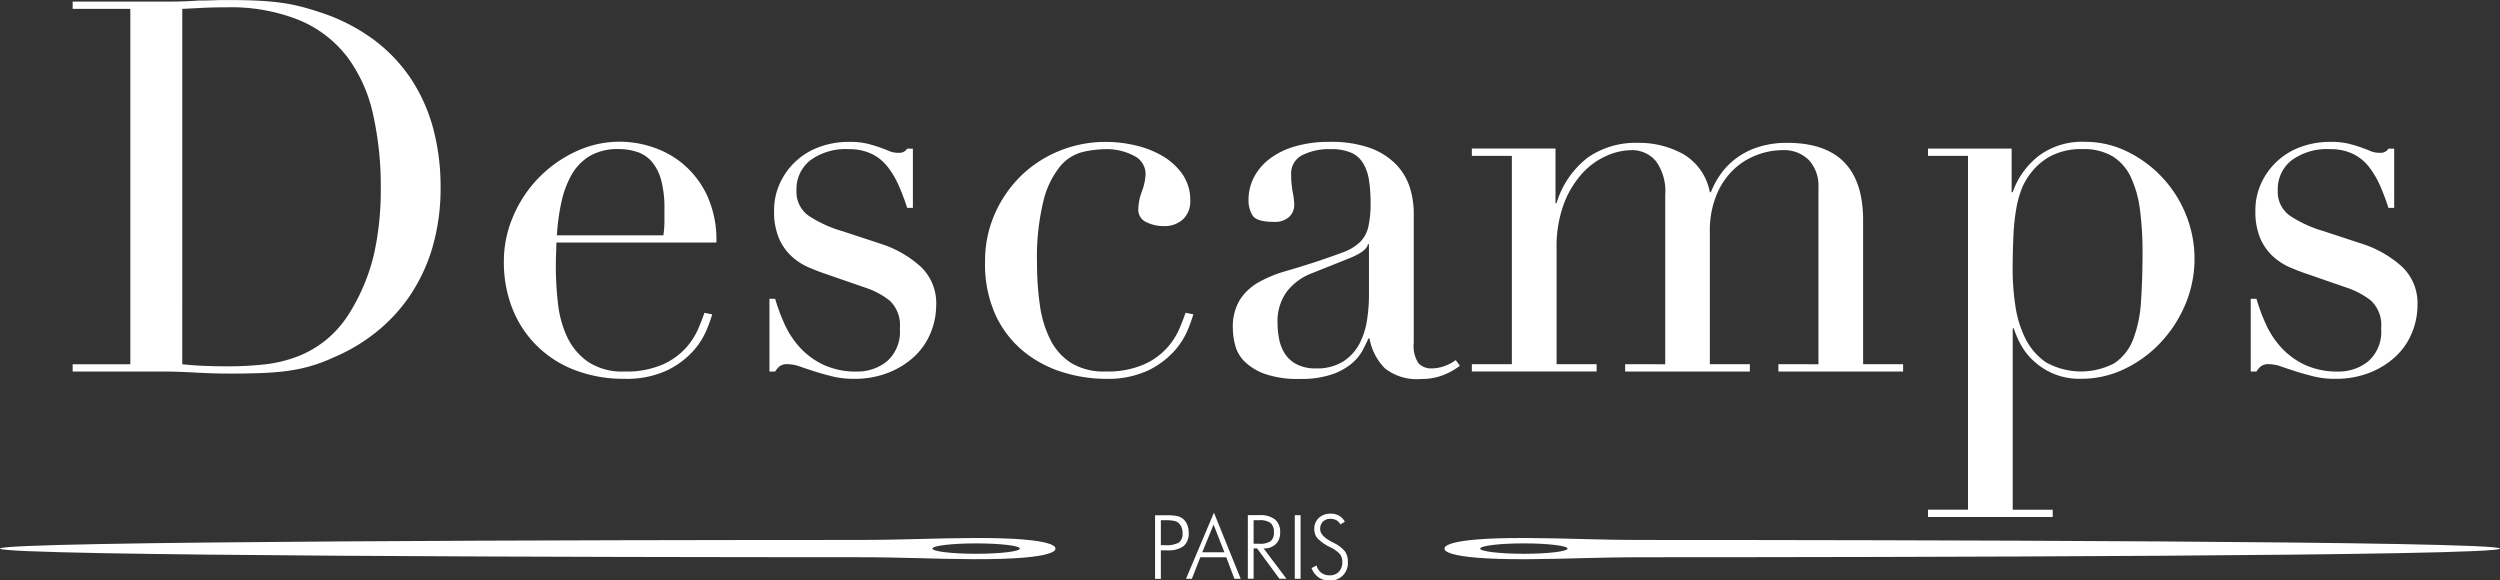 <svg xmlns="http://www.w3.org/2000/svg" width="210.127" height="48.79" viewBox="0 0 210.127 48.79">
  <rect x="0" y="0" width="210.127" height="48.79" fill="#333333" stroke="none"/>
  <g id="Group_68" data-name="Group 68" transform="translate(-8215.001 -459)">
    <path id="Path_32" data-name="Path 32" d="M307.236,601.385l-3.275,1.31a4.782,4.782,0,0,0-2.14,1.594,4.246,4.246,0,0,0-.742,2.555,7.312,7.312,0,0,0,.131,1.354,3.457,3.457,0,0,0,.48,1.245,2.66,2.66,0,0,0,.983.895,3.361,3.361,0,0,0,1.638.35,4.064,4.064,0,0,0,2.336-.611A4.011,4.011,0,0,0,308,608.547a6.476,6.476,0,0,0,.611-1.987,13.875,13.875,0,0,0,.153-1.943v-4.367h-.087Q308.589,600.817,307.236,601.385Z" transform="translate(8021.3 -120.724)" fill="none"/>
    <path id="Path_38" data-name="Path 38" d="M233.949,665.252c0-.241-1.644-.435-3.673-.435s-3.675.194-3.675.435,1.644.437,3.675.437S233.949,665.5,233.949,665.252Z" transform="translate(8066.771 -160.144)" fill="none"/>
    <path id="Path_41" data-name="Path 41" d="M284.833,663.092H286.7l-.913-2.326Z" transform="translate(8031.219 -157.671)" fill="none"/>
    <path id="Path_42" data-name="Path 42" d="M277.447,660.111a.775.775,0,0,0-.387-.227,3.626,3.626,0,0,0-.829-.065H275.9v2.1h.332a2.17,2.17,0,0,0,1.189-.224.916.916,0,0,0,.3-.787,1.316,1.316,0,0,0-.069-.437A1.067,1.067,0,0,0,277.447,660.111Z" transform="translate(8036.674 -157.093)" fill="none"/>
    <path id="Path_43" data-name="Path 43" d="M296.4,659.819h-.489v1.975h.489a1.545,1.545,0,0,0,.948-.217.9.9,0,0,0,.268-.739.976.976,0,0,0-.278-.785A1.468,1.468,0,0,0,296.4,659.819Z" transform="translate(8024.453 -157.093)" fill="none"/>
    <path id="Path_48" data-name="Path 48" d="M460.789,595.6a5.309,5.309,0,0,0,1.725,2.031,6.014,6.014,0,0,0,5.787.088,4.219,4.219,0,0,0,1.572-2.009,10.575,10.575,0,0,0,.655-3.166q.131-1.855.131-4.127a26.741,26.741,0,0,0-.218-3.6,9.2,9.2,0,0,0-.764-2.73,4.089,4.089,0,0,0-1.529-1.747,4.683,4.683,0,0,0-2.511-.611,5.559,5.559,0,0,0-2.664.568,5.162,5.162,0,0,0-1.7,1.441,5.411,5.411,0,0,0-.764,1.31,8.435,8.435,0,0,0-.458,1.66,17.592,17.592,0,0,0-.24,2.205q-.065,1.245-.065,2.948a20.92,20.92,0,0,0,.219,2.97A9.172,9.172,0,0,0,460.789,595.6Z" transform="translate(7924.431 -108.195)" fill="none"/>
    <path id="Path_49" data-name="Path 49" d="M68.6,579.3a28.243,28.243,0,0,0,2.948-.153,11.179,11.179,0,0,0,2.8-.655,8.923,8.923,0,0,0,2.489-1.441,9.272,9.272,0,0,0,2.074-2.467,16.408,16.408,0,0,0,1.943-4.826,24.983,24.983,0,0,0,.546-5.394,27.721,27.721,0,0,0-.655-6.267,12.552,12.552,0,0,0-2.162-4.8,9.884,9.884,0,0,0-4-3.079,15.349,15.349,0,0,0-6.157-1.092q-1.092,0-1.987.043l-1.725.088V579.12q.743.089,1.725.131T68.6,579.3Z" transform="translate(8165.612 -89.506)" fill="none"/>
    <path id="Path_50" data-name="Path 50" d="M154.6,585.843v-1.092a8.824,8.824,0,0,0-.284-2.446,4,4,0,0,0-.786-1.528,2.786,2.786,0,0,0-1.223-.808,4.9,4.9,0,0,0-1.55-.24,4.608,4.608,0,0,0-2.445.59,4.341,4.341,0,0,0-1.529,1.594,8.2,8.2,0,0,0-.851,2.315,18.044,18.044,0,0,0-.371,2.751h8.952A8.088,8.088,0,0,0,154.6,585.843Z" transform="translate(8116.252 -108.195)" fill="none"/>
    <path id="Path_51" data-name="Path 51" d="M348.477,664.814c-2.029,0-3.673.2-3.673.437s1.644.437,3.673.437,3.675-.2,3.675-.437S350.506,664.814,348.477,664.814Z" transform="translate(7994.604 -160.143)" fill="none"/>
    <path id="Path_52" data-name="Path 52" d="M353.882,663.816c-4.1,0-6.448-.151-9.861-.164-7.357-.036-6.892.89-6.892.89s-.465.923,6.892.891c3.414-.015,5.76-.164,9.861-.164,19.7,0,71.952-.09,71.952-.727S373.583,663.816,353.882,663.816Zm-10.094,1.162c-2.029,0-3.673-.2-3.673-.437s1.644-.437,3.673-.437,3.675.2,3.675.437S345.817,664.978,343.787,664.978Z" transform="translate(7999.293 -159.432)" fill="#fff"/>
    <path id="Path_53" data-name="Path 53" d="M114.075,664.54s.465-.923-6.89-.889c-3.414.015-5.76.164-9.861.164-19.7,0-71.952.088-71.952.725s52.251.727,71.952.727c4.1,0,6.447.15,9.861.164C114.54,665.465,114.075,664.54,114.075,664.54Zm-10.332,0c0-.241,1.644-.435,3.675-.435s3.673.194,3.673.435-1.644.437-3.673.437S103.743,664.783,103.743,664.54Z" transform="translate(8189.629 -159.432)" fill="#fff"/>
    <path id="Path_54" data-name="Path 54" d="M49.851,578.795q.72.022,1.463.065t1.485.066q.742.021,1.4.022,1.528,0,2.708-.044t2.162-.175a14.075,14.075,0,0,0,1.922-.393,13.547,13.547,0,0,0,1.987-.743,15.091,15.091,0,0,0,3.515-2.074,13.966,13.966,0,0,0,2.861-3.057,14.568,14.568,0,0,0,1.922-4.061,17.765,17.765,0,0,0,.7-5.175,18.875,18.875,0,0,0-.589-4.76,14.237,14.237,0,0,0-1.834-4.193,13.246,13.246,0,0,0-3.188-3.384,15.772,15.772,0,0,0-4.607-2.336q-.917-.306-1.725-.5a14.828,14.828,0,0,0-1.7-.305q-.895-.109-1.921-.153t-2.336-.044q-.612,0-1.223.022t-1.223.022q-.612.044-1.223.065t-1.223.022H41.051v.611H45.9v29.871H41.051v.612h7.424Q49.13,578.773,49.851,578.795Zm.414-30.5,1.725-.088q.894-.043,1.987-.043a15.348,15.348,0,0,1,6.157,1.092,9.884,9.884,0,0,1,4,3.079,12.553,12.553,0,0,1,2.162,4.8,27.721,27.721,0,0,1,.655,6.267,24.981,24.981,0,0,1-.546,5.394,16.406,16.406,0,0,1-1.943,4.826,9.272,9.272,0,0,1-2.074,2.467,8.921,8.921,0,0,1-2.489,1.441,11.181,11.181,0,0,1-2.8.655,28.227,28.227,0,0,1-2.948.153q-1.179,0-2.162-.044t-1.725-.131Z" transform="translate(8180.056 -88.548)" fill="#fff"/>
    <path id="Path_55" data-name="Path 55" d="M136.957,595.366a9.21,9.21,0,0,0,3.21,2.009,11.384,11.384,0,0,0,4.04.7,8.09,8.09,0,0,0,3.559-.677,7.152,7.152,0,0,0,2.184-1.572,6.335,6.335,0,0,0,1.179-1.791,12.637,12.637,0,0,0,.5-1.376l-.655-.131q-.175.524-.524,1.353a5.945,5.945,0,0,1-1.07,1.638,5.812,5.812,0,0,1-1.965,1.376,7.655,7.655,0,0,1-3.166.568,5.172,5.172,0,0,1-3.079-.83,5.283,5.283,0,0,1-1.747-2.1,9.044,9.044,0,0,1-.764-2.839,27.218,27.218,0,0,1-.175-3.013q0-.7.022-1.157t.022-.9h13.451a8.939,8.939,0,0,0-.808-4.018,7.813,7.813,0,0,0-2.009-2.6,7.724,7.724,0,0,0-2.6-1.419,8.658,8.658,0,0,0-6.463.415,10.5,10.5,0,0,0-5.218,5.459,9.513,9.513,0,0,0-.765,3.734,10.556,10.556,0,0,0,.742,4.04A9.065,9.065,0,0,0,136.957,595.366Zm1.987-12.1a8.2,8.2,0,0,1,.851-2.315,4.34,4.34,0,0,1,1.529-1.594,4.608,4.608,0,0,1,2.445-.59,4.9,4.9,0,0,1,1.55.24,2.787,2.787,0,0,1,1.223.808,4,4,0,0,1,.786,1.528,8.825,8.825,0,0,1,.284,2.446v1.092a8.092,8.092,0,0,1-.088,1.135h-8.952A18.045,18.045,0,0,1,138.944,583.269Z" transform="translate(8123.235 -107.237)" fill="#fff"/>
    <path id="Path_56" data-name="Path 56" d="M192.247,597.047a1.026,1.026,0,0,1,.7-.2,3.219,3.219,0,0,1,1.048.2q.567.2,1.245.415t1.485.415a7.483,7.483,0,0,0,1.769.2,7.772,7.772,0,0,0,2.948-.524,6.906,6.906,0,0,0,2.183-1.375,5.615,5.615,0,0,0,1.354-1.987,6.132,6.132,0,0,0,.459-2.315,4.212,4.212,0,0,0-1.311-3.232,9.2,9.2,0,0,0-3.362-1.921l-3.188-1.048a10.276,10.276,0,0,1-2.9-1.332,2.46,2.46,0,0,1-.983-2.118,3.068,3.068,0,0,1,1.157-2.511,5.033,5.033,0,0,1,3.254-.939,4.3,4.3,0,0,1,1.9.393,3.82,3.82,0,0,1,1.354,1.092,7.41,7.41,0,0,1,.939,1.594,18.913,18.913,0,0,1,.7,1.856h.48v-4.979h-.48a.762.762,0,0,1-.7.35,2.045,2.045,0,0,1-.83-.153q-.349-.152-.786-.306t-1.026-.306a6.4,6.4,0,0,0-1.55-.153,7.059,7.059,0,0,0-2.512.437,5.788,5.788,0,0,0-3.3,3.057,5.376,5.376,0,0,0-.481,2.271,5.749,5.749,0,0,0,.415,2.358,4.472,4.472,0,0,0,1.07,1.507,5.131,5.131,0,0,0,1.419.917q.764.328,1.419.546l3.406,1.179a6.679,6.679,0,0,1,1.987,1.07,2.823,2.823,0,0,1,.852,2.336,3.3,3.3,0,0,1-1.092,2.773,3.943,3.943,0,0,1-2.489.852,6.488,6.488,0,0,1-2.838-.568,6.338,6.338,0,0,1-1.987-1.463,7.5,7.5,0,0,1-1.288-1.965,16.179,16.179,0,0,1-.786-2.118h-.48v6.114h.48A1.826,1.826,0,0,1,192.247,597.047Z" transform="translate(8088.252 -107.237)" fill="#fff"/>
    <path id="Path_57" data-name="Path 57" d="M253.782,595.824a6.326,6.326,0,0,0,1.179-1.791,12.579,12.579,0,0,0,.5-1.376l-.655-.131q-.175.524-.524,1.353a5.937,5.937,0,0,1-1.07,1.638,5.808,5.808,0,0,1-1.965,1.376,7.653,7.653,0,0,1-3.166.568,5.268,5.268,0,0,1-2.9-.721,4.97,4.97,0,0,1-1.747-1.965,9.3,9.3,0,0,1-.873-2.9,24.671,24.671,0,0,1-.24-3.537,19.932,19.932,0,0,1,.546-5.241,7.387,7.387,0,0,1,1.4-2.882,3.622,3.622,0,0,1,1.878-1.2,8.751,8.751,0,0,1,1.987-.24,4.773,4.773,0,0,1,2.314.546,1.7,1.7,0,0,1,1,1.55,4.584,4.584,0,0,1-.306,1.442,4.644,4.644,0,0,0-.306,1.484,1.141,1.141,0,0,0,.677,1.113,3.21,3.21,0,0,0,1.42.328,2.278,2.278,0,0,0,1.681-.589,2.042,2.042,0,0,0,.59-1.507,3.816,3.816,0,0,0-.677-2.292,5.383,5.383,0,0,0-1.7-1.529,8.193,8.193,0,0,0-2.271-.873,10.878,10.878,0,0,0-2.423-.284,10.28,10.28,0,0,0-3.953.764,9.973,9.973,0,0,0-3.232,2.118,10.183,10.183,0,0,0-2.183,3.188,9.743,9.743,0,0,0-.808,3.974,10.278,10.278,0,0,0,.939,4.63,8.7,8.7,0,0,0,2.423,3.035,9.715,9.715,0,0,0,3.276,1.681,12.248,12.248,0,0,0,3.45.524,8.09,8.09,0,0,0,3.559-.677A7.15,7.15,0,0,0,253.782,595.824Z" transform="translate(8059.842 -107.237)" fill="#fff"/>
    <path id="Path_58" data-name="Path 58" d="M309.166,597.746a5.979,5.979,0,0,0,1.354-.764l-.35-.48a3.672,3.672,0,0,1-1,.524,3.185,3.185,0,0,1-1,.174,1.447,1.447,0,0,1-1.136-.437,2.644,2.644,0,0,1-.393-1.7V584.186a7.211,7.211,0,0,0-.349-2.249,4.931,4.931,0,0,0-1.179-1.922,5.832,5.832,0,0,0-2.183-1.354,9.765,9.765,0,0,0-3.363-.5,10.1,10.1,0,0,0-2.948.393,6.412,6.412,0,0,0-2.14,1.07,4.621,4.621,0,0,0-1.288,1.55,4.052,4.052,0,0,0-.437,1.834,2.389,2.389,0,0,0,.35,1.354q.349.524,1.79.524a1.767,1.767,0,0,0,1.266-.415,1.358,1.358,0,0,0,.437-1.026,6.616,6.616,0,0,0-.131-1.07,8.166,8.166,0,0,1-.131-1.463,1.718,1.718,0,0,1,.939-1.638,5.021,5.021,0,0,1,2.38-.5,4.18,4.18,0,0,1,1.747.306,2.235,2.235,0,0,1,1,.9,3.981,3.981,0,0,1,.48,1.419,12.087,12.087,0,0,1,.131,1.878,8.706,8.706,0,0,1-.2,2.074,2.61,2.61,0,0,1-.721,1.266,4.21,4.21,0,0,1-1.463.852q-.939.35-2.38.83-1.223.393-2.424.742a10.6,10.6,0,0,0-2.183.9,4.532,4.532,0,0,0-1.594,1.463,4.346,4.346,0,0,0-.611,2.446,5.726,5.726,0,0,0,.2,1.419,2.974,2.974,0,0,0,.808,1.376,4.753,4.753,0,0,0,1.7,1.026,8.432,8.432,0,0,0,2.926.415,8.1,8.1,0,0,0,2.664-.371,5.211,5.211,0,0,0,1.682-.917,3.9,3.9,0,0,0,.939-1.135q.3-.589.48-.983h.088a4.744,4.744,0,0,0,1.288,2.511,4.3,4.3,0,0,0,3.035.9A5,5,0,0,0,309.166,597.746Zm-6.289-6.616a13.878,13.878,0,0,1-.153,1.943,6.477,6.477,0,0,1-.611,1.987,4.011,4.011,0,0,1-1.354,1.528,4.064,4.064,0,0,1-2.336.611,3.361,3.361,0,0,1-1.638-.35,2.659,2.659,0,0,1-.983-.895,3.457,3.457,0,0,1-.48-1.245,7.311,7.311,0,0,1-.131-1.354,4.246,4.246,0,0,1,.742-2.555,4.783,4.783,0,0,1,2.14-1.594l3.275-1.31q1.353-.567,1.441-1.136h.087Z" transform="translate(8027.187 -107.237)" fill="#fff"/>
    <path id="Path_59" data-name="Path 59" d="M353.5,596.988h-3.363v-9.695a10.309,10.309,0,0,1,.633-3.843,7.944,7.944,0,0,1,1.572-2.555,6.065,6.065,0,0,1,2.031-1.441,5.227,5.227,0,0,1,2.009-.458,2.621,2.621,0,0,1,2.1.917,4.29,4.29,0,0,1,.786,2.838v14.237H355.9v.612h10.481v-.612h-3.363V585.852a7.9,7.9,0,0,1,.546-3.057,6.175,6.175,0,0,1,1.42-2.14,5.856,5.856,0,0,1,1.965-1.245,6.113,6.113,0,0,1,2.183-.415,2.937,2.937,0,0,1,2.205.83,3.179,3.179,0,0,1,.809,2.315v14.848H368.78v.612h10.481v-.612H375.9v-12.1q0-6.507-6.376-6.507a7.806,7.806,0,0,0-2.424.349,6.367,6.367,0,0,0-1.856.939,5.99,5.99,0,0,0-1.31,1.332,7.112,7.112,0,0,0-.83,1.529h-.088a4.694,4.694,0,0,0-2.206-3.188,7.653,7.653,0,0,0-3.865-.961,7.03,7.03,0,0,0-4.171,1.223,7.6,7.6,0,0,0-2.642,3.843h-.087v-4.586h-7.031v.612h3.363v17.512h-3.363v.612H353.5Z" transform="translate(7995.697 -107.374)" fill="#fff"/>
    <path id="Path_60" data-name="Path 60" d="M451.945,609.078h-3.363V593.837h.088a8.18,8.18,0,0,0,.48,1.157,5.424,5.424,0,0,0,1,1.4,5.932,5.932,0,0,0,1.681,1.179,5.685,5.685,0,0,0,2.511.5,8.317,8.317,0,0,0,3.647-.83,10.158,10.158,0,0,0,3.035-2.227,10.75,10.75,0,0,0,2.074-3.21,9.9,9.9,0,0,0,.022-7.577,10.038,10.038,0,0,0-4.935-5.263,7.985,7.985,0,0,0-3.537-.808,6.081,6.081,0,0,0-3.908,1.2,6.677,6.677,0,0,0-2.162,3.035h-.087v-3.668h-7.031v.612h3.363v29.74h-3.363v.612h10.481Zm-3.3-23.124a17.594,17.594,0,0,1,.24-2.205,8.436,8.436,0,0,1,.458-1.66,5.412,5.412,0,0,1,.764-1.31,5.162,5.162,0,0,1,1.7-1.441,5.56,5.56,0,0,1,2.664-.568,4.684,4.684,0,0,1,2.511.611,4.089,4.089,0,0,1,1.529,1.747,9.194,9.194,0,0,1,.764,2.73,26.74,26.74,0,0,1,.218,3.6q0,2.271-.131,4.127a10.573,10.573,0,0,1-.655,3.166,4.22,4.22,0,0,1-1.572,2.009,6.014,6.014,0,0,1-5.787-.088,5.307,5.307,0,0,1-1.725-2.031,9.172,9.172,0,0,1-.83-2.773,20.922,20.922,0,0,1-.219-2.97Q448.582,587.2,448.648,585.955Z" transform="translate(7935.59 -107.237)" fill="#fff"/>
    <path id="Path_61" data-name="Path 61" d="M511.926,597.047a1.024,1.024,0,0,1,.7-.2,3.221,3.221,0,0,1,1.048.2q.567.2,1.244.415t1.485.415a7.484,7.484,0,0,0,1.769.2,7.767,7.767,0,0,0,2.948-.524,6.91,6.91,0,0,0,2.184-1.375,5.621,5.621,0,0,0,1.353-1.987,6.133,6.133,0,0,0,.459-2.315,4.214,4.214,0,0,0-1.31-3.232,9.2,9.2,0,0,0-3.363-1.921l-3.188-1.048a10.288,10.288,0,0,1-2.9-1.332,2.46,2.46,0,0,1-.982-2.118,3.067,3.067,0,0,1,1.157-2.511,5.033,5.033,0,0,1,3.254-.939,4.3,4.3,0,0,1,1.9.393,3.82,3.82,0,0,1,1.353,1.092,7.447,7.447,0,0,1,.939,1.594,19.116,19.116,0,0,1,.7,1.856h.48v-4.979h-.48a.762.762,0,0,1-.7.35,2.046,2.046,0,0,1-.83-.153q-.35-.152-.786-.306t-1.026-.306a6.387,6.387,0,0,0-1.55-.153,7.055,7.055,0,0,0-2.511.437,5.789,5.789,0,0,0-3.3,3.057,5.382,5.382,0,0,0-.481,2.271,5.749,5.749,0,0,0,.415,2.358,4.477,4.477,0,0,0,1.07,1.507,5.14,5.14,0,0,0,1.42.917q.763.328,1.419.546l3.406,1.179a6.668,6.668,0,0,1,1.987,1.07,2.822,2.822,0,0,1,.851,2.336,3.3,3.3,0,0,1-1.092,2.773,3.942,3.942,0,0,1-2.489.852,6.489,6.489,0,0,1-2.838-.568,6.347,6.347,0,0,1-1.987-1.463,7.482,7.482,0,0,1-1.288-1.965,16.234,16.234,0,0,1-.786-2.118h-.48v6.114h.48A1.828,1.828,0,0,1,511.926,597.047Z" transform="translate(7893.077 -107.237)" fill="#fff"/>
    <path id="Path_62" data-name="Path 62" d="M277.339,659.5a1.192,1.192,0,0,0-.391-.5,1.312,1.312,0,0,0-.473-.2,4.159,4.159,0,0,0-.849-.062h-.975v5.346h.486v-2.4h.562a2.1,2.1,0,0,0,1.351-.356,1.376,1.376,0,0,0,.427-1.119A1.748,1.748,0,0,0,277.339,659.5Zm-.681,1.528a2.172,2.172,0,0,1-1.189.224h-.332v-2.1h.332a3.623,3.623,0,0,1,.829.065.774.774,0,0,1,.387.227,1.067,1.067,0,0,1,.208.356,1.316,1.316,0,0,1,.069.437A.916.916,0,0,1,276.658,661.026Z" transform="translate(8037.435 -156.429)" fill="#fff"/>
    <path id="Path_63" data-name="Path 63" d="M285.924,663.745l-2.249-5.557-2.348,5.557h.493l.708-1.811h2.184l.683,1.811Zm-3.231-2.227.949-2.326.913,2.326Z" transform="translate(8033.359 -156.097)" fill="#fff"/>
    <path id="Path_64" data-name="Path 64" d="M297.384,660.188a1.346,1.346,0,0,0-.433-1.1,1.994,1.994,0,0,0-1.3-.361h-.982v5.346h.486v-2.549h.292l1.877,2.549h.591l-1.921-2.549a1.408,1.408,0,0,0,1.021-.358A1.3,1.3,0,0,0,297.384,660.188Zm-.794.724a1.545,1.545,0,0,1-.948.217h-.489v-1.975h.489a1.468,1.468,0,0,1,.938.234.976.976,0,0,1,.278.785A.9.9,0,0,1,296.59,660.913Z" transform="translate(8025.214 -156.429)" fill="#fff"/>
    <rect id="Rectangle_26" data-name="Rectangle 26" width="0.486" height="5.346" transform="translate(8323.829 502.302)" fill="#fff"/>
    <path id="Path_65" data-name="Path 65" d="M309.907,664.019a1.452,1.452,0,0,0,1.563-1.562,1.5,1.5,0,0,0-.23-.868,2.687,2.687,0,0,0-.913-.71l-.255-.135q-.927-.485-.927-1.048a.845.845,0,0,1,.234-.626.854.854,0,0,1,.628-.232,1.014,1.014,0,0,1,.505.12.815.815,0,0,1,.331.351l.376-.227a1.276,1.276,0,0,0-.484-.509,1.389,1.389,0,0,0-.7-.17,1.409,1.409,0,0,0-1,.358,1.208,1.208,0,0,0-.385.927,1.192,1.192,0,0,0,.266.782,3.686,3.686,0,0,0,1.073.752,2.606,2.606,0,0,1,.823.592,1.039,1.039,0,0,1,.192.643,1.154,1.154,0,0,1-.285.828,1.041,1.041,0,0,1-.792.3,1.108,1.108,0,0,1-.689-.217,1.151,1.151,0,0,1-.4-.612l-.416.222a1.7,1.7,0,0,0,.586.78A1.53,1.53,0,0,0,309.907,664.019Z" transform="translate(8016.817 -156.229)" fill="#fff"/>
  </g>
</svg>
